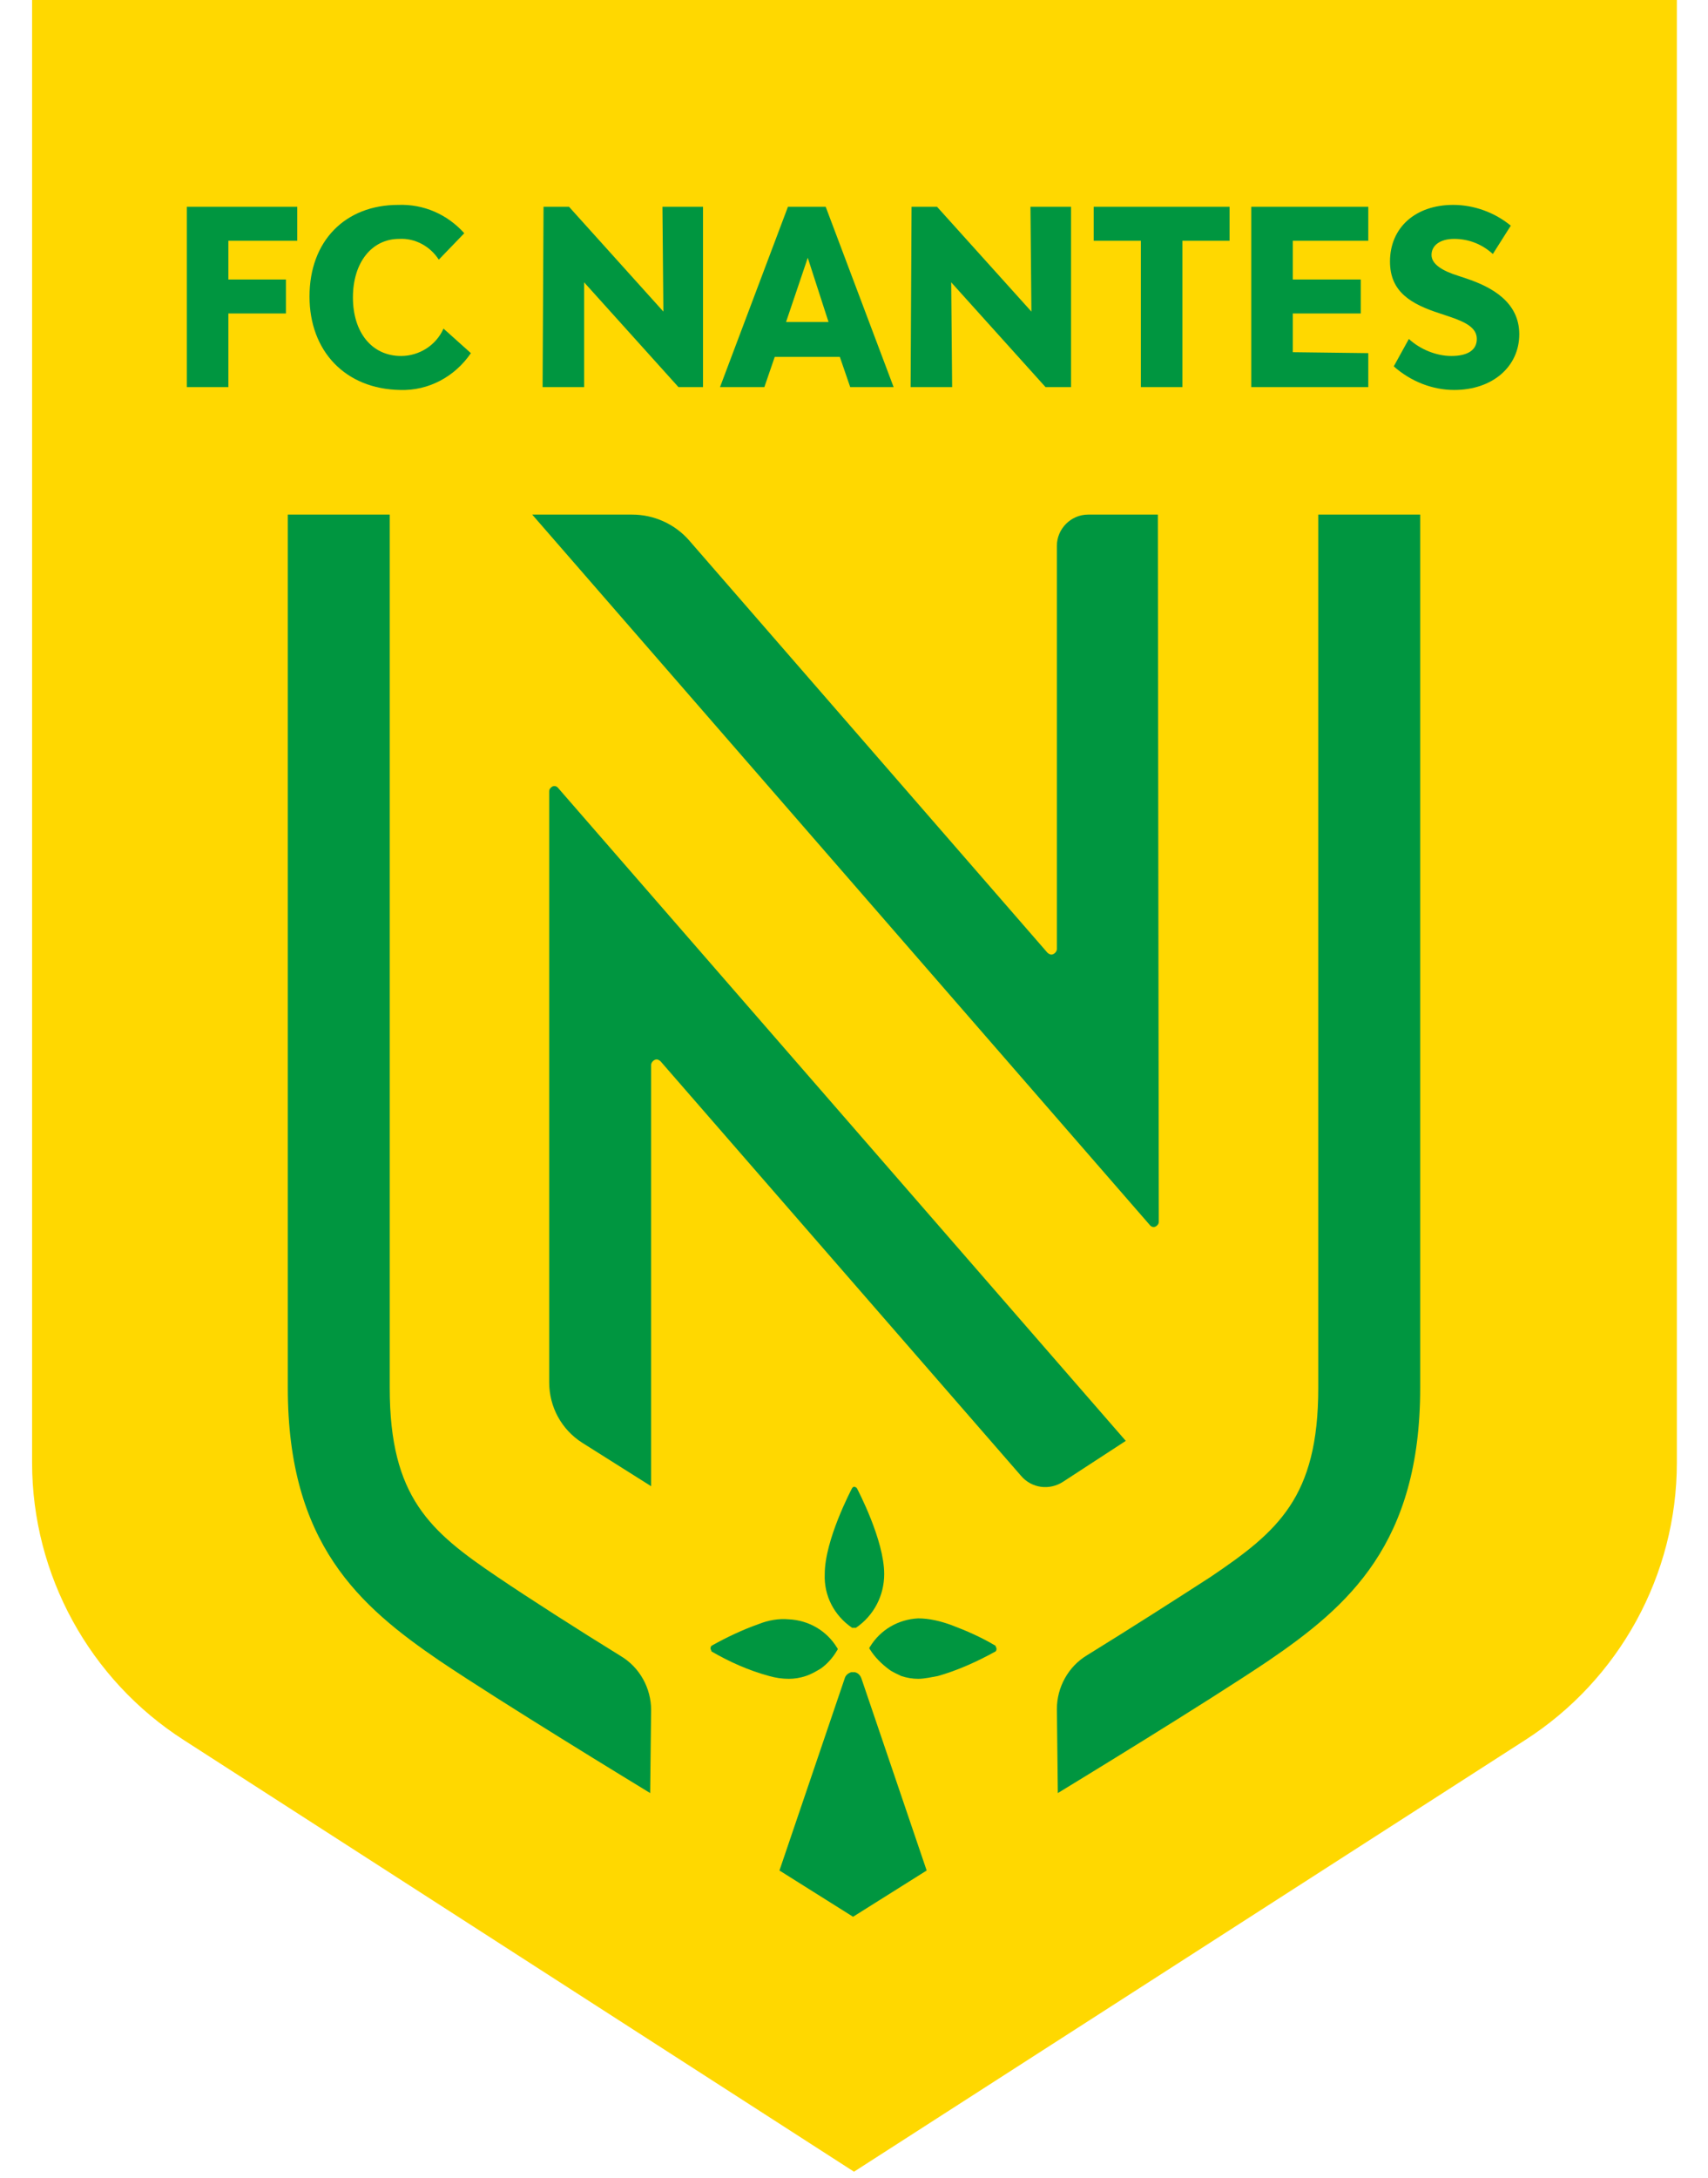 <?xml version="1.0" encoding="utf-8"?>
<!-- Generator: Adobe Illustrator 26.0.2, SVG Export Plug-In . SVG Version: 6.00 Build 0)  -->
<svg version="1.1" id="svg1190" xmlns="http://www.w3.org/2000/svg" xmlns:xlink="http://www.w3.org/1999/xlink" x="0px" y="0px"
	 width="181px" height="230.7px" viewBox="0 0 181 230.7" style="enable-background:new 0 0 181 230.7;" xml:space="preserve">
<style type="text/css">
	.st0{fill:#FFD800;}
	.st1{fill:#009640;}
</style>
<path class="st0" d="M177.7,154.9V0H3.4v154.9c0,11.9,6.1,23,16.1,29.4l71,45.7l71.1-45.7C171.6,177.9,177.7,166.8,177.7,154.9z"/>
<g id="layer1">
	<g id="g1182">
		<g id="g302">
			<path id="path304" class="st1" d="M24.2,25.5v4.1h6.1v3.6h-6.1V41h-4.4V21.9h11.7v3.6H24.2z"/>
		</g>
		<g id="g306">
			<g id="g308">
				<g id="g314">
					<path id="path316" class="st1" d="M32.8,31.4c0-5.9,3.8-9.7,9.4-9.7c2.7-0.1,5.2,1,7,3l-2.7,2.8c-0.9-1.4-2.5-2.3-4.2-2.2
						c-2.9,0-4.9,2.5-4.9,6.2s2,6.2,5.1,6.2c1.9,0,3.7-1.1,4.5-2.9l2.9,2.6c-1.7,2.5-4.5,4-7.5,3.9C36.6,41.2,32.8,37.2,32.8,31.4"
						/>
				</g>
			</g>
		</g>
		<g id="g318">
			<path id="path320" class="st1" d="M57.6,21.9h2.7l10,11.1l-0.1-11.1h4.3V41h-2.6l-10-11.1l0,11.1h-4.4L57.6,21.9L57.6,21.9z"/>
		</g>
		<g id="g322">
			<path id="path324" class="st1" d="M89,37.8h-6.9L81,41h-4.7l7.2-19.1h4L94.7,41h-4.6L89,37.8z M87.8,34.1l-2.2-6.8l-2.3,6.8H87.8
				z"/>
		</g>
		<g id="g326">
			<path id="path328" class="st1" d="M96.6,21.9h2.7l10,11.1l-0.1-11.1h4.3V41h-2.7l-10-11.1l0.1,11.1h-4.4L96.6,21.9L96.6,21.9z"/>
		</g>
		<g id="g330">
			<path id="path332" class="st1" d="M130.3,25.5h-5V41h-4.4V25.5h-5v-3.6h14.4V25.5z"/>
		</g>
		<g id="g334">
			<path id="path336" class="st1" d="M145,37.4V41h-12.4V21.9H145v3.6h-8v4.1h7.2v3.6H137v4.1L145,37.4z"/>
		</g>
		<g id="g338">
			<g id="g340">
				<g id="g346">
					<path id="path348" class="st1" d="M147.7,38.8l1.6-2.9c1.2,1.1,2.9,1.8,4.5,1.8c1.7,0,2.7-0.6,2.7-1.8s-1.2-1.8-3-2.4l-0.9-0.3
						c-3.1-1-5.3-2.3-5.3-5.5c0-3.6,2.7-6,6.7-6c2.2,0,4.4,0.8,6.1,2.2l-1.9,3c-1.1-1-2.5-1.6-4.1-1.6c-1.5,0-2.4,0.7-2.4,1.7
						s1.2,1.7,2.8,2.2l0.9,0.3c2.7,0.9,5.6,2.5,5.6,5.9s-2.8,5.9-6.9,5.9C151.8,41.3,149.5,40.4,147.7,38.8"/>
				</g>
				<g id="g350">
					<path id="path352" class="st1" d="M112,181c0-2.3,1.2-4.5,3.2-5.7c4.7-2.9,9.7-6.1,13.1-8.3c7.1-4.8,11.4-8.4,11.4-20V54.5
						h10.8V147c0,16.5-7.6,23.1-16.1,28.9c-6.7,4.5-20.5,12.9-22.3,14L112,181z"/>
				</g>
				<g id="g354">
					<path id="path356" class="st1" d="M119.3,152.6L59.1,83.4c-0.2-0.2-0.5-0.2-0.7,0c-0.1,0.1-0.2,0.2-0.2,0.4v62.6
						c0,2.6,1.3,5,3.5,6.4l7.3,4.6v-44.6c0-0.3,0.3-0.6,0.6-0.6c0.1,0,0.3,0.1,0.4,0.2l38.2,43.9c1.1,1.3,3,1.6,4.5,0.6L119.3,152.6
						z"/>
				</g>
				<g id="g358">
					<path id="path360" class="st1" d="M122.7,54.5h-7.4c-1.8,0-3.3,1.5-3.3,3.3v42.7c0,0.3-0.3,0.6-0.6,0.6c-0.1,0-0.3-0.1-0.4-0.2
						L73,57.2c-1.5-1.7-3.7-2.7-6-2.7H56.4l65.5,75.3c0.2,0.2,0.5,0.2,0.7,0c0.1-0.1,0.2-0.2,0.2-0.4L122.7,54.5L122.7,54.5z"/>
				</g>
				<g id="g362">
					<path id="path364" class="st1" d="M91.3,177.8c-0.1-0.3-0.3-0.6-0.7-0.7h-0.2h-0.2c-0.3,0.1-0.6,0.3-0.7,0.7l-6.9,20.3l7.8,4.9
						l7.8-4.9L91.3,177.8z"/>
				</g>
				<g id="g366">
					<path id="path368" class="st1" d="M99.4,177.5c2.1-0.6,4.1-1.5,6.1-2.6c0.1-0.1,0.1-0.2,0.1-0.3s-0.1-0.2-0.1-0.3
						c-1.5-0.9-3.1-1.6-4.7-2.2c-1.1-0.4-2.3-0.7-3.5-0.7c-2.1,0.1-4,1.2-5.1,3c-0.1,0.1-0.1,0.2,0,0.3c0.5,0.8,1.2,1.5,2,2.1
						c0.4,0.3,0.9,0.5,1.3,0.7c0.6,0.2,1.2,0.3,1.8,0.3C98,177.8,98.8,177.6,99.4,177.5"/>
				</g>
				<g id="g370">
					<path id="path372" class="st1" d="M80.4,172c-1.7,0.6-3.4,1.4-5,2.3c-0.1,0.1-0.1,0.2-0.1,0.3s0.1,0.2,0.1,0.3
						c1.9,1.1,3.9,2,6.1,2.6c0.7,0.2,1.4,0.3,2.1,0.3c0.6,0,1.2-0.1,1.8-0.3c0.6-0.2,1.1-0.5,1.6-0.8c0.7-0.5,1.3-1.2,1.7-1.9
						c0.1-0.1,0.1-0.2,0-0.3c-1.1-1.8-3-2.9-5.1-3C82.5,171.4,81.4,171.6,80.4,172"/>
				</g>
				<g id="g374">
					<path id="path376" class="st1" d="M90.3,172.4c0.1,0,0.1,0,0.2,0s0.1,0,0.2,0c1.9-1.3,3-3.4,3-5.7c0-3.6-2.8-8.9-2.9-9.1
						c-0.1-0.1-0.3-0.2-0.4-0.1l-0.1,0.1c-0.1,0.2-2.9,5.5-2.9,9.1C87.3,169,88.4,171.1,90.3,172.4"/>
				</g>
				<g id="g378">
					<path id="path380" class="st1" d="M69,181.1c0-2.3-1.2-4.5-3.2-5.7c-4.7-2.9-9.7-6.1-13.1-8.4c-7.1-4.8-11.4-8.4-11.4-20V54.5
						H30.5V147c0,16.5,7.6,23.1,16.1,28.9c6.7,4.5,20.5,12.9,22.3,14L69,181.1z"/>
				</g>
			</g>
		</g>
	</g>
</g>
</svg>
